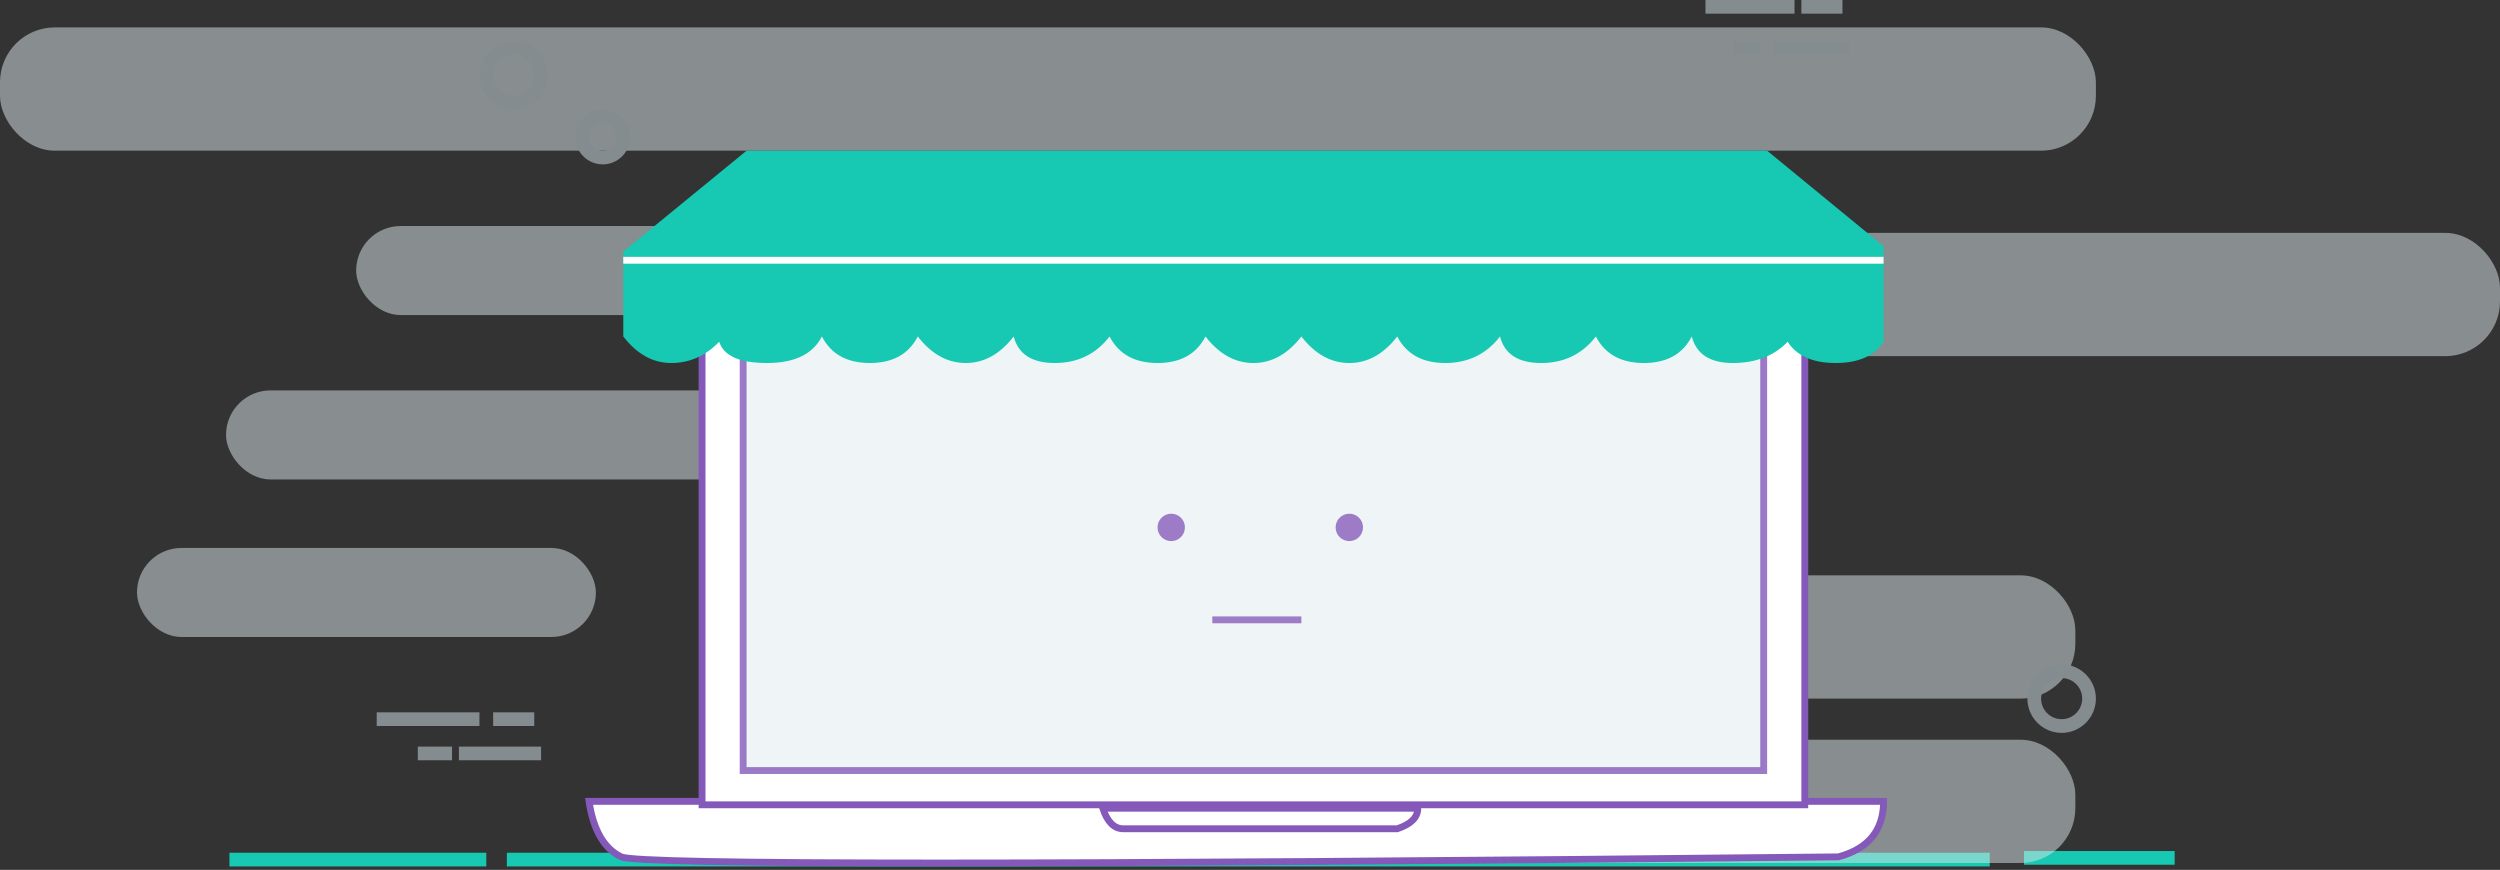 <svg xmlns="http://www.w3.org/2000/svg" width="365" height="127" viewBox="0 0 365 127">
    <rect x="0" y="0" width="365" height="127" fill="#333333" stroke="none"/>
    <g fill="none" fill-rule="evenodd">
        <path stroke="#17C9B2" stroke-linecap="square" stroke-width="2" d="M75 125.5h214.5M34.5 125.5H70M296.5 125.25h20"/>
        <g fill="#D9E4EA" opacity=".509" transform="translate(0 4)">
            <rect width="67" height="13" x="20" y="76" rx="6.5"/>
            <rect width="116" height="13" x="52" y="29" rx="6.5"/>
            <rect width="306" height="18" rx="8"/>
            <rect width="168" height="18" x="197" y="30" rx="8"/>
            <rect width="106" height="18" x="197" y="80" rx="8"/>
            <rect width="162" height="18" x="141" y="104" rx="8"/>
            <rect width="222" height="13" x="33" y="53" rx="6.5"/>
        </g>
        <g transform="translate(55)">
            <path fill="#858C8F" d="M187.784 42l-.784-.784L189.216 39l.784.784L187.784 42zm-3.568 0L182 39.784l.784-.784L185 41.216l-.784.784zm3.568 2L190 46.216l-.784.784L187 44.784l.784-.784zm-3.568 0l.784.784L182.784 47l-.784-.784L184.216 44z"/>
            <circle cx="246" cy="102" r="4" stroke="#858C8F" stroke-width="2"/>
            <circle cx="20" cy="11" r="4" stroke="#858C8F" stroke-width="2"/>
            <circle cx="33" cy="20" r="3" stroke="#858C8F" stroke-width="2"/>
            <path fill="#858C8F" d="M0 106v-2h15v2H0zm12 5v-2h12v2H12zm5-5v-2h6v2h-6zm-11 5v-2h5v2H6zM194 2V0h13v2h-13zm10 6V6h11v2h-11zm4-6V0h6v2h-6zm-10 6V6h4v2h-4z"/>
        </g>
        <g transform="translate(86 22)">
            <path fill="#FFF" stroke="#8459B9" d="M16.925 95H0c.627 4.2 2.194 6.9 4.701 8.1 2.508 1.2 61.747 1.2 177.717 0 4.388-1.2 6.582-3.9 6.582-8.1h-20.687"/>
            <path fill="#FFF" stroke="#8459B9" d="M16.5 23.5h161v72h-161z"/>
            <path fill="#EBF1F4" stroke="#8459B9" d="M22.5 26.5h149v64h-149z" opacity=".8"/>
            <path fill="#17C9B2" d="M23 0h149l17 13.95V27.9c-1.333 2.067-3.667 3.1-7 3.1s-5.667-1.033-7-3.1c-2 2.067-4.667 3.1-8 3.1s-5.333-1.292-6-3.875c-1.333 2.583-3.667 3.875-7 3.875s-5.667-1.292-7-3.875c-2 2.583-4.667 3.875-8 3.875s-5.333-1.292-6-3.875c-2 2.583-4.667 3.875-8 3.875s-5.667-1.292-7-3.875c-2 2.583-4.333 3.875-7 3.875s-5-1.292-7-3.875C102 29.708 99.667 31 97 31s-5-1.292-7-3.875C88.667 29.708 86.333 31 83 31s-5.667-1.292-7-3.875C74 29.708 71.333 31 68 31s-5.333-1.292-6-3.875C60 29.708 57.667 31 55 31s-5-1.292-7-3.875C46.667 29.708 44.333 31 41 31s-5.667-1.292-7-3.875C32.667 29.708 30 31 26 31s-6.333-1.033-7-3.1c-2 2.067-4.333 3.1-7 3.1s-5-1.292-7-3.875v-12.4L23 0z"/>
            <path stroke="#8459B9" d="M75 96c.667 2 1.667 3 3 3h40c2-.667 3-1.667 3-3H75z"/>
            <path stroke="#FFF" d="M5 16h184"/>
            <circle cx="85" cy="55" r="2" fill="#9D7BC7"/>
            <circle cx="111" cy="55" r="2" fill="#9D7BC7"/>
            <path stroke="#9D7BC7" stroke-linecap="square" d="M91.5 68.5h12"/>
        </g>
    </g>
</svg>
